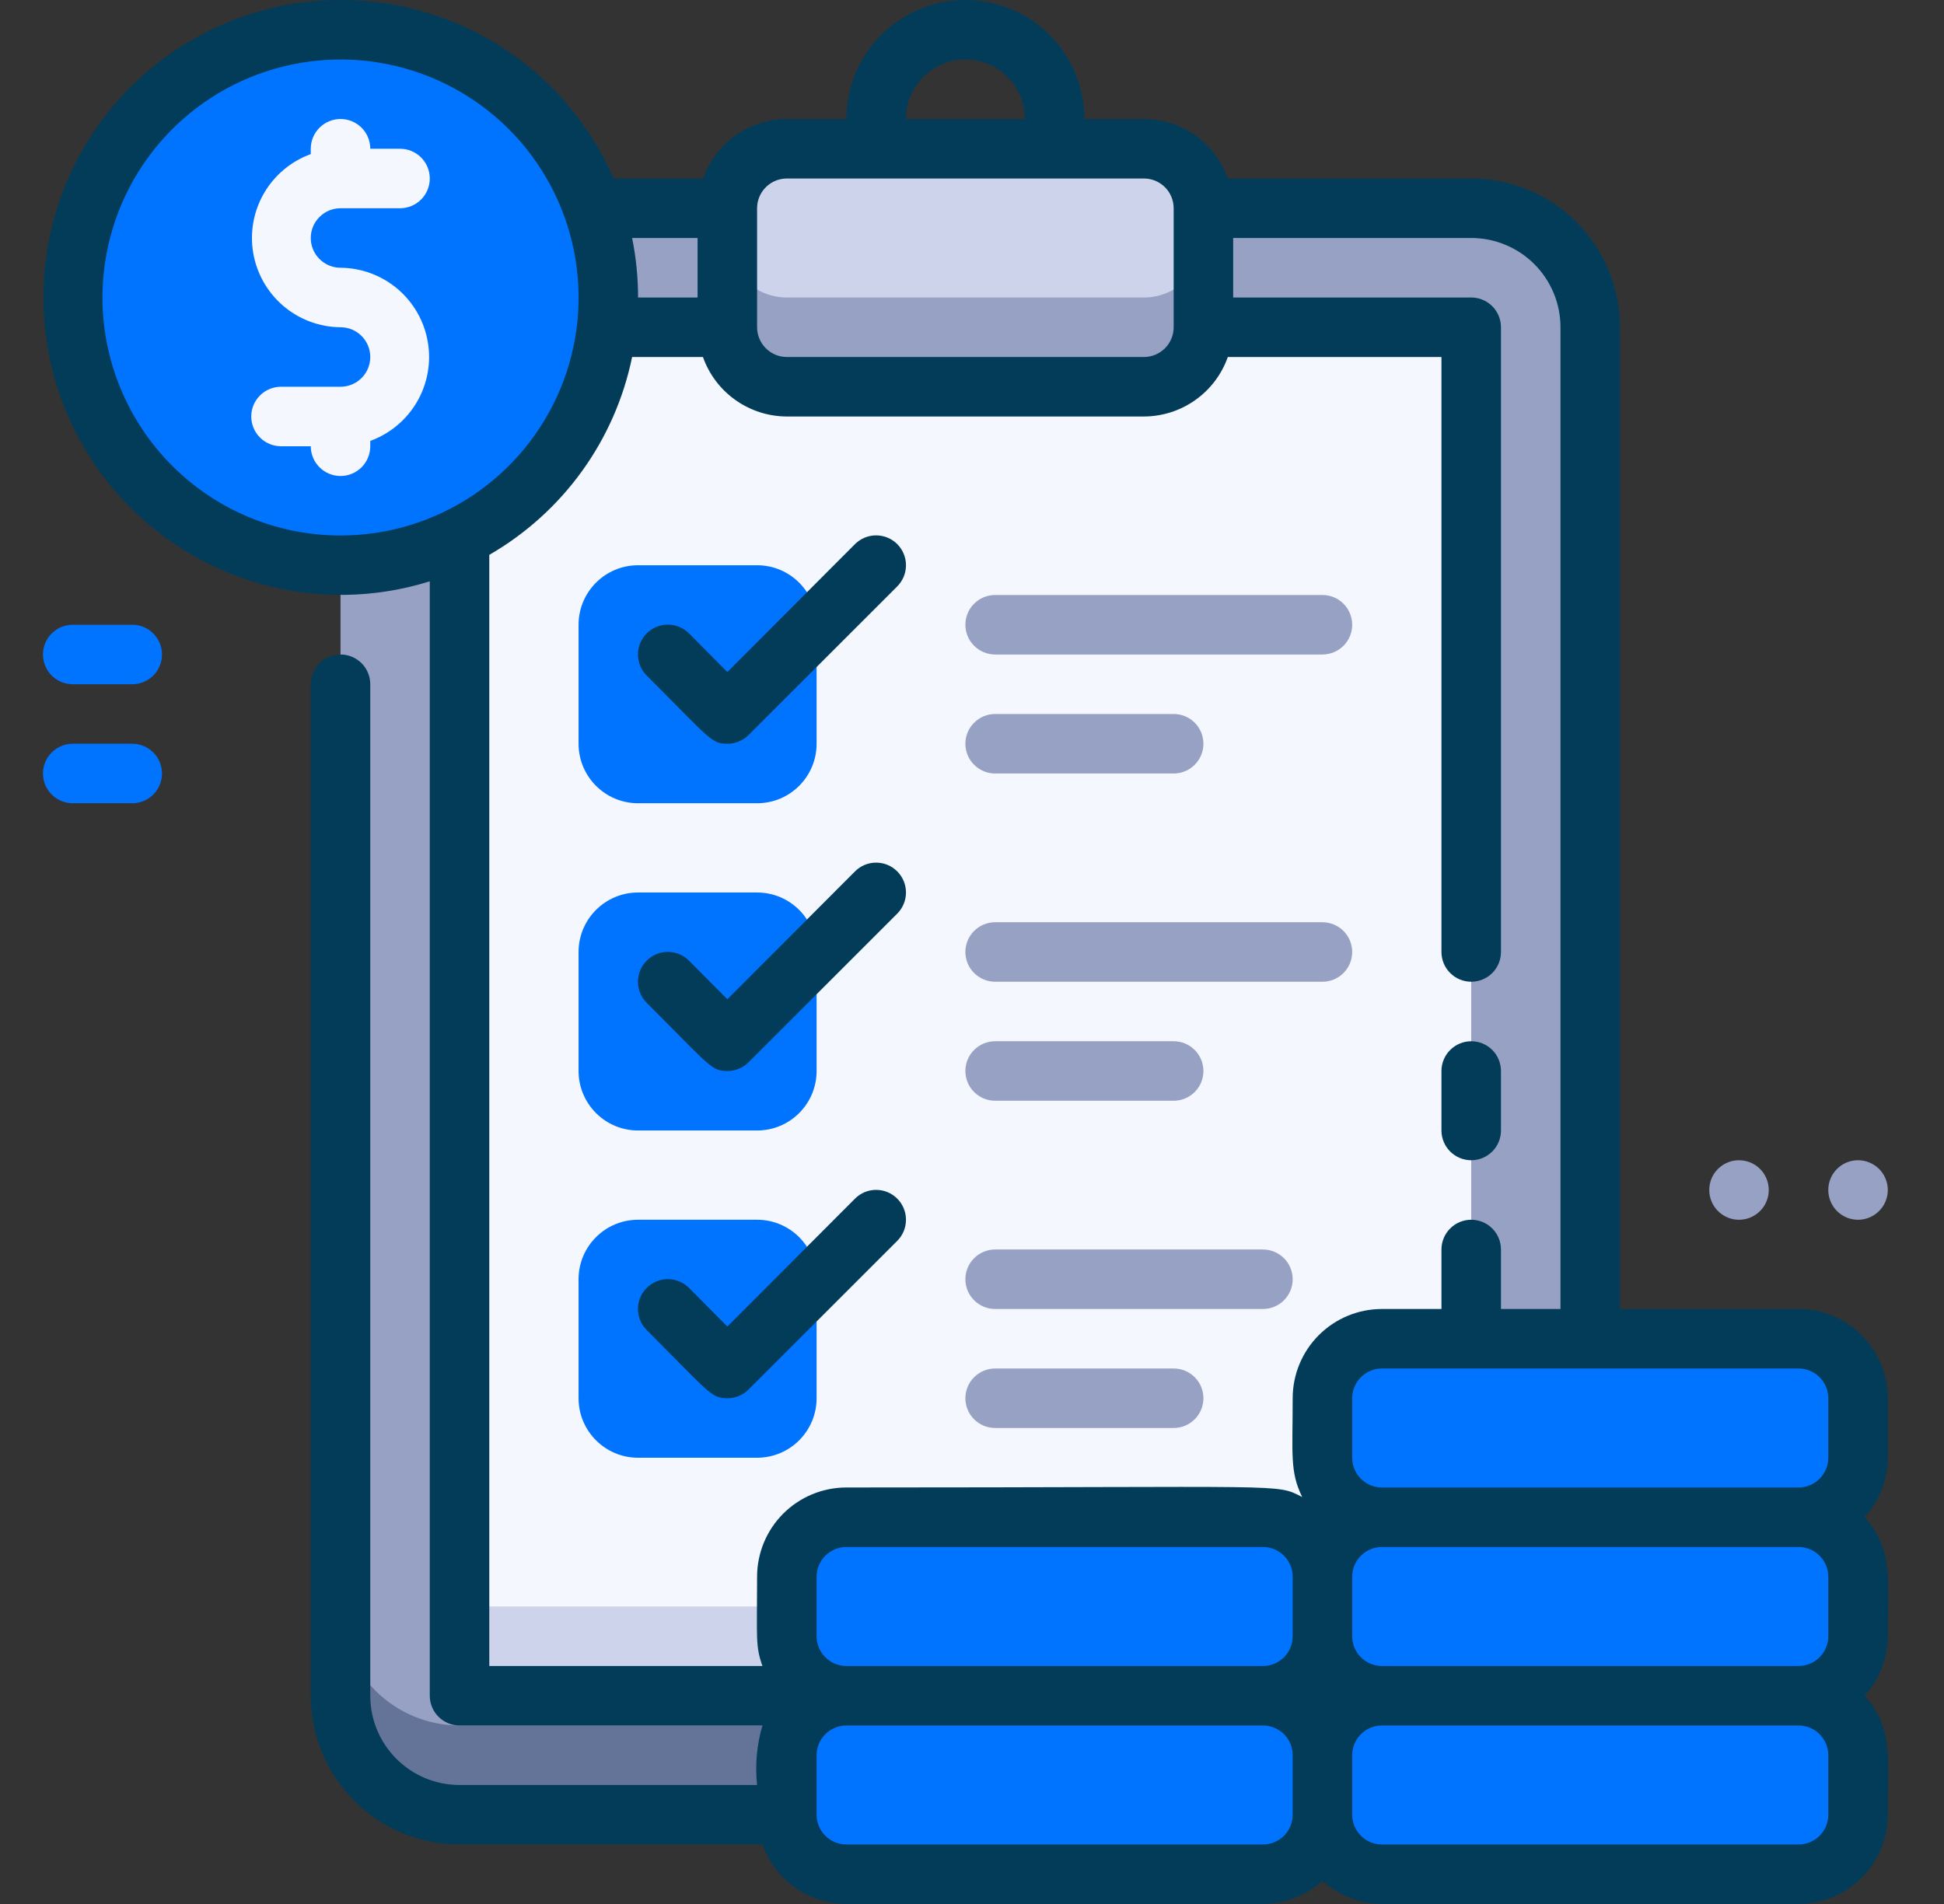 <svg width="49" height="48" viewBox="0 0 49 48" fill="none" xmlns="http://www.w3.org/2000/svg">
<rect x="0" y="0" width="49" height="48" fill="#333333" stroke="none"/>
<g clip-path="url(#clip0_754_82065)">
<path d="M37.083 5.25H11.583C9.926 5.25 8.583 6.593 8.583 8.25V42.75C8.583 44.407 9.926 45.75 11.583 45.75H37.083C38.74 45.75 40.083 44.407 40.083 42.75V8.25C40.083 6.593 38.74 5.25 37.083 5.25Z" fill="#96A1C3"/>
<path d="M37.083 43.5H11.583C10.788 43.5 10.024 43.184 9.462 42.621C8.899 42.059 8.583 41.296 8.583 40.5V42.75C8.583 43.546 8.899 44.309 9.462 44.871C10.024 45.434 10.788 45.75 11.583 45.75H37.083C37.879 45.75 38.642 45.434 39.205 44.871C39.767 44.309 40.083 43.546 40.083 42.75V40.5C40.083 41.296 39.767 42.059 39.205 42.621C38.642 43.184 37.879 43.5 37.083 43.5Z" fill="#647499"/>
<path d="M37.083 8.25H11.583V42.75H37.083V8.25Z" fill="#F5F7FF"/>
<path d="M37.083 40.5H11.583V42.75H37.083V40.5Z" fill="#CCD3EB"/>
<path d="M28.833 3.75H19.833C19.005 3.75 18.333 4.422 18.333 5.25V8.25C18.333 9.078 19.005 9.75 19.833 9.75H28.833C29.662 9.75 30.333 9.078 30.333 8.25V5.25C30.333 4.422 29.662 3.75 28.833 3.75Z" fill="#CCD3EB"/>
<path d="M28.833 7.5H19.833C19.435 7.5 19.054 7.342 18.773 7.061C18.491 6.779 18.333 6.398 18.333 6V8.25C18.333 8.648 18.491 9.029 18.773 9.311C19.054 9.592 19.435 9.75 19.833 9.75H28.833C29.231 9.75 29.613 9.592 29.894 9.311C30.175 9.029 30.333 8.648 30.333 8.25V6C30.333 6.398 30.175 6.779 29.894 7.061C29.613 7.342 29.231 7.5 28.833 7.5Z" fill="#96A1C3"/>
<path d="M8.583 14.25C12.311 14.25 15.333 11.228 15.333 7.5C15.333 3.772 12.311 0.75 8.583 0.75C4.855 0.75 1.833 3.772 1.833 7.5C1.833 11.228 4.855 14.25 8.583 14.25Z" fill="#0074FF"/>
<path d="M8.583 6.75C8.384 6.75 8.194 6.671 8.053 6.53C7.912 6.39 7.833 6.199 7.833 6C7.833 5.801 7.912 5.61 8.053 5.47C8.194 5.329 8.384 5.25 8.583 5.25H10.083C10.282 5.25 10.473 5.171 10.614 5.03C10.754 4.89 10.833 4.699 10.833 4.5C10.833 4.301 10.754 4.11 10.614 3.97C10.473 3.829 10.282 3.75 10.083 3.75H9.333C9.333 3.551 9.254 3.36 9.114 3.22C8.973 3.079 8.782 3 8.583 3C8.384 3 8.194 3.079 8.053 3.22C7.912 3.36 7.833 3.551 7.833 3.75V3.885C7.337 4.065 6.92 4.414 6.655 4.87C6.39 5.326 6.294 5.861 6.383 6.381C6.473 6.901 6.742 7.373 7.144 7.715C7.546 8.056 8.056 8.246 8.583 8.25C8.782 8.25 8.973 8.329 9.114 8.47C9.254 8.61 9.333 8.801 9.333 9C9.333 9.199 9.254 9.39 9.114 9.53C8.973 9.671 8.782 9.75 8.583 9.75H7.083C6.884 9.75 6.694 9.829 6.553 9.97C6.412 10.11 6.333 10.301 6.333 10.5C6.333 10.699 6.412 10.89 6.553 11.03C6.694 11.171 6.884 11.25 7.083 11.25H7.833C7.833 11.449 7.912 11.64 8.053 11.78C8.194 11.921 8.384 12 8.583 12C8.782 12 8.973 11.921 9.114 11.78C9.254 11.64 9.333 11.449 9.333 11.25V11.115C9.829 10.935 10.246 10.586 10.511 10.13C10.776 9.674 10.873 9.139 10.783 8.619C10.694 8.099 10.425 7.627 10.023 7.285C9.62 6.944 9.111 6.754 8.583 6.75Z" fill="#F5F7FF"/>
<path d="M34.833 47.25H45.333C46.162 47.25 46.833 46.578 46.833 45.75V44.25C46.833 43.422 46.162 42.75 45.333 42.75H34.833C34.005 42.75 33.333 43.422 33.333 44.25V45.75C33.333 46.578 34.005 47.25 34.833 47.25Z" fill="#0074FF"/>
<path d="M34.833 42.75H45.333C46.162 42.75 46.833 42.078 46.833 41.25V39.75C46.833 38.922 46.162 38.25 45.333 38.25H34.833C34.005 38.25 33.333 38.922 33.333 39.75V41.25C33.333 42.078 34.005 42.75 34.833 42.75Z" fill="#0074FF"/>
<path d="M21.333 47.25H31.833C32.662 47.25 33.333 46.578 33.333 45.75V44.25C33.333 43.422 32.662 42.75 31.833 42.75H21.333C20.505 42.75 19.833 43.422 19.833 44.25V45.75C19.833 46.578 20.505 47.25 21.333 47.25Z" fill="#0074FF"/>
<path d="M21.333 42.75H31.833C32.662 42.75 33.333 42.078 33.333 41.25V39.75C33.333 38.922 32.662 38.25 31.833 38.25H21.333C20.505 38.25 19.833 38.922 19.833 39.75V41.25C19.833 42.078 20.505 42.75 21.333 42.75Z" fill="#0074FF"/>
<path d="M34.833 38.25H45.333C46.162 38.25 46.833 37.578 46.833 36.75V35.25C46.833 34.422 46.162 33.75 45.333 33.75H34.833C34.005 33.75 33.333 34.422 33.333 35.25V36.75C33.333 37.578 34.005 38.25 34.833 38.25Z" fill="#0074FF"/>
<path d="M37.083 29.25C37.282 29.25 37.473 29.171 37.614 29.03C37.754 28.89 37.833 28.699 37.833 28.5V27C37.833 26.801 37.754 26.61 37.614 26.47C37.473 26.329 37.282 26.25 37.083 26.25C36.884 26.25 36.694 26.329 36.553 26.47C36.412 26.61 36.333 26.801 36.333 27V28.5C36.333 28.699 36.412 28.89 36.553 29.03C36.694 29.171 36.884 29.25 37.083 29.25Z" fill="#033C59"/>
<path d="M47.583 35.25C47.583 34.653 47.346 34.081 46.924 33.659C46.502 33.237 45.93 33 45.333 33H40.833V8.25C40.833 7.255 40.438 6.302 39.735 5.598C39.032 4.895 38.078 4.5 37.083 4.5H30.948C30.794 4.062 30.507 3.683 30.129 3.415C29.75 3.146 29.297 3.001 28.833 3H27.333C27.333 2.204 27.017 1.441 26.455 0.879C25.892 0.316 25.129 -1.23982e-08 24.333 -1.23982e-08C23.538 -1.23982e-08 22.775 0.316 22.212 0.879C21.649 1.441 21.333 2.204 21.333 3H19.833C19.369 3.001 18.917 3.146 18.538 3.415C18.159 3.683 17.873 4.062 17.718 4.5H15.468C14.889 3.172 13.938 2.04 12.729 1.241C11.52 0.442 10.106 0.01 8.657 -0.002C7.208 -0.015 5.787 0.393 4.565 1.171C3.343 1.949 2.372 3.065 1.77 4.383C1.169 5.701 0.962 7.165 1.175 8.599C1.387 10.032 2.011 11.373 2.969 12.459C3.928 13.546 5.181 14.331 6.576 14.721C7.972 15.111 9.45 15.088 10.833 14.655V42.75C10.833 42.949 10.912 43.14 11.053 43.28C11.194 43.421 11.384 43.5 11.583 43.5H19.218C19.075 43.986 19.029 44.496 19.083 45H11.583C10.987 45 10.414 44.763 9.992 44.341C9.57 43.919 9.333 43.347 9.333 42.75V17.25C9.333 17.051 9.254 16.86 9.114 16.72C8.973 16.579 8.782 16.5 8.583 16.5C8.384 16.5 8.194 16.579 8.053 16.72C7.912 16.86 7.833 17.051 7.833 17.25V42.75C7.833 43.745 8.228 44.698 8.932 45.402C9.635 46.105 10.589 46.5 11.583 46.5H19.218C19.373 46.938 19.659 47.317 20.038 47.585C20.417 47.854 20.869 47.999 21.333 48H31.833C32.388 47.997 32.923 47.788 33.333 47.415C33.744 47.788 34.278 47.997 34.833 48H45.333C45.93 48 46.502 47.763 46.924 47.341C47.346 46.919 47.583 46.347 47.583 45.75C47.583 44.318 47.726 43.553 46.998 42.75C47.372 42.339 47.58 41.805 47.583 41.25C47.583 39.818 47.726 39.053 46.998 38.25C47.372 37.839 47.58 37.305 47.583 36.75V35.25ZM46.083 35.25V36.75C46.083 36.949 46.004 37.14 45.864 37.28C45.723 37.421 45.532 37.5 45.333 37.5H34.833C34.634 37.5 34.444 37.421 34.303 37.28C34.162 37.14 34.083 36.949 34.083 36.75V35.25C34.083 35.051 34.162 34.86 34.303 34.72C34.444 34.579 34.634 34.5 34.833 34.5H45.333C45.532 34.5 45.723 34.579 45.864 34.72C46.004 34.86 46.083 35.051 46.083 35.25ZM46.083 39.75V41.25C46.083 41.449 46.004 41.64 45.864 41.78C45.723 41.921 45.532 42 45.333 42H34.833C34.634 42 34.444 41.921 34.303 41.78C34.162 41.64 34.083 41.449 34.083 41.25V39.75C34.083 39.551 34.162 39.36 34.303 39.22C34.444 39.079 34.634 39 34.833 39H45.333C45.532 39 45.723 39.079 45.864 39.22C46.004 39.36 46.083 39.551 46.083 39.75ZM20.583 41.25V39.75C20.583 39.551 20.662 39.36 20.803 39.22C20.944 39.079 21.134 39 21.333 39H31.833C32.032 39 32.223 39.079 32.364 39.22C32.504 39.36 32.583 39.551 32.583 39.75V41.25C32.583 41.449 32.504 41.64 32.364 41.78C32.223 41.921 32.032 42 31.833 42H21.333C21.134 42 20.944 41.921 20.803 41.78C20.662 41.64 20.583 41.449 20.583 41.25ZM24.333 1.5C24.731 1.5 25.113 1.658 25.394 1.939C25.675 2.221 25.833 2.602 25.833 3H22.833C22.833 2.602 22.991 2.221 23.273 1.939C23.554 1.658 23.936 1.5 24.333 1.5V1.5ZM19.833 4.5H28.833C29.032 4.5 29.223 4.579 29.364 4.72C29.504 4.86 29.583 5.051 29.583 5.25V8.25C29.583 8.449 29.504 8.64 29.364 8.78C29.223 8.921 29.032 9 28.833 9H19.833C19.634 9 19.444 8.921 19.303 8.78C19.162 8.64 19.083 8.449 19.083 8.25V5.25C19.083 5.051 19.162 4.86 19.303 4.72C19.444 4.579 19.634 4.5 19.833 4.5V4.5ZM17.583 6V7.5H16.083C16.083 6.996 16.033 6.494 15.933 6H17.583ZM2.583 7.5C2.583 6.313 2.935 5.153 3.594 4.167C4.254 3.18 5.191 2.411 6.287 1.957C7.384 1.503 8.59 1.384 9.754 1.615C10.918 1.847 11.987 2.418 12.826 3.257C13.665 4.096 14.236 5.166 14.468 6.329C14.7 7.493 14.581 8.7 14.127 9.796C13.672 10.893 12.903 11.829 11.917 12.489C10.93 13.148 9.77 13.5 8.583 13.5C6.992 13.5 5.466 12.868 4.341 11.743C3.215 10.617 2.583 9.091 2.583 7.5V7.5ZM12.333 13.988C13.252 13.458 14.048 12.739 14.668 11.88C15.289 11.02 15.72 10.039 15.933 9H17.718C17.873 9.438 18.159 9.817 18.538 10.085C18.917 10.354 19.369 10.499 19.833 10.5H28.833C29.297 10.499 29.75 10.354 30.129 10.085C30.507 9.817 30.794 9.438 30.948 9H36.333V24C36.333 24.199 36.412 24.39 36.553 24.53C36.694 24.671 36.884 24.75 37.083 24.75C37.282 24.75 37.473 24.671 37.614 24.53C37.754 24.39 37.833 24.199 37.833 24V8.25C37.833 8.051 37.754 7.86 37.614 7.72C37.473 7.579 37.282 7.5 37.083 7.5H31.083V6H37.083C37.68 6 38.252 6.237 38.674 6.659C39.096 7.081 39.333 7.653 39.333 8.25V33H37.833V31.5C37.833 31.301 37.754 31.11 37.614 30.97C37.473 30.829 37.282 30.75 37.083 30.75C36.884 30.75 36.694 30.829 36.553 30.97C36.412 31.11 36.333 31.301 36.333 31.5V33H34.833C34.237 33 33.664 33.237 33.242 33.659C32.82 34.081 32.583 34.653 32.583 35.25C32.583 36.66 32.508 37.102 32.823 37.74C32.133 37.395 32.658 37.5 21.333 37.5C20.737 37.5 20.164 37.737 19.742 38.159C19.32 38.581 19.083 39.153 19.083 39.75C19.083 41.325 19.038 41.49 19.218 42H12.333V13.988ZM31.833 46.5H21.333C21.134 46.5 20.944 46.421 20.803 46.28C20.662 46.14 20.583 45.949 20.583 45.75V44.25C20.583 44.051 20.662 43.86 20.803 43.72C20.944 43.579 21.134 43.5 21.333 43.5H31.833C32.032 43.5 32.223 43.579 32.364 43.72C32.504 43.86 32.583 44.051 32.583 44.25V45.75C32.583 45.949 32.504 46.14 32.364 46.28C32.223 46.421 32.032 46.5 31.833 46.5ZM46.083 45.75C46.083 45.949 46.004 46.14 45.864 46.28C45.723 46.421 45.532 46.5 45.333 46.5H34.833C34.634 46.5 34.444 46.421 34.303 46.28C34.162 46.14 34.083 45.949 34.083 45.75V44.25C34.083 44.051 34.162 43.86 34.303 43.72C34.444 43.579 34.634 43.5 34.833 43.5H45.333C45.532 43.5 45.723 43.579 45.864 43.72C46.004 43.86 46.083 44.051 46.083 44.25V45.75Z" fill="#033C59"/>
<path d="M19.083 14.25H16.083C15.255 14.25 14.583 14.922 14.583 15.75V18.75C14.583 19.578 15.255 20.25 16.083 20.25H19.083C19.912 20.25 20.583 19.578 20.583 18.75V15.75C20.583 14.922 19.912 14.25 19.083 14.25Z" fill="#0074FF"/>
<path d="M18.333 18.75C17.928 18.75 17.906 18.637 16.301 17.032C16.159 16.891 16.08 16.7 16.08 16.5C16.08 16.3 16.159 16.109 16.301 15.967C16.442 15.826 16.633 15.747 16.833 15.747C17.033 15.747 17.224 15.826 17.366 15.967L18.333 16.942L21.551 13.717C21.692 13.576 21.883 13.497 22.083 13.497C22.283 13.497 22.474 13.576 22.616 13.717C22.757 13.859 22.836 14.05 22.836 14.25C22.836 14.45 22.757 14.641 22.616 14.783L18.866 18.532C18.796 18.602 18.712 18.657 18.621 18.694C18.53 18.732 18.432 18.751 18.333 18.75Z" fill="#033C59"/>
<path d="M19.083 22.5H16.083C15.255 22.5 14.583 23.172 14.583 24V27C14.583 27.828 15.255 28.5 16.083 28.5H19.083C19.912 28.5 20.583 27.828 20.583 27V24C20.583 23.172 19.912 22.5 19.083 22.5Z" fill="#0074FF"/>
<path d="M18.333 27C17.928 27 17.906 26.887 16.301 25.282C16.159 25.141 16.08 24.95 16.08 24.75C16.08 24.55 16.159 24.359 16.301 24.218C16.442 24.076 16.633 23.997 16.833 23.997C17.033 23.997 17.224 24.076 17.366 24.218L18.333 25.192L21.551 21.968C21.692 21.826 21.883 21.747 22.083 21.747C22.283 21.747 22.474 21.826 22.616 21.968C22.757 22.109 22.836 22.3 22.836 22.5C22.836 22.7 22.757 22.891 22.616 23.032L18.866 26.782C18.796 26.852 18.712 26.907 18.621 26.944C18.53 26.982 18.432 27.001 18.333 27Z" fill="#033C59"/>
<path d="M19.083 30.75H16.083C15.255 30.75 14.583 31.422 14.583 32.25V35.25C14.583 36.078 15.255 36.75 16.083 36.75H19.083C19.912 36.75 20.583 36.078 20.583 35.25V32.25C20.583 31.422 19.912 30.75 19.083 30.75Z" fill="#0074FF"/>
<path d="M18.333 35.25C17.928 35.25 17.906 35.138 16.301 33.532C16.159 33.391 16.08 33.2 16.08 33C16.08 32.8 16.159 32.609 16.301 32.468C16.442 32.326 16.633 32.247 16.833 32.247C17.033 32.247 17.224 32.326 17.366 32.468L18.333 33.443L21.551 30.218C21.692 30.076 21.883 29.997 22.083 29.997C22.283 29.997 22.474 30.076 22.616 30.218C22.757 30.359 22.836 30.55 22.836 30.75C22.836 30.95 22.757 31.141 22.616 31.282L18.866 35.032C18.796 35.102 18.712 35.157 18.621 35.194C18.53 35.232 18.432 35.251 18.333 35.25Z" fill="#033C59"/>
<path d="M25.083 16.5H33.333C33.532 16.5 33.723 16.421 33.864 16.28C34.004 16.14 34.083 15.949 34.083 15.75C34.083 15.551 34.004 15.36 33.864 15.22C33.723 15.079 33.532 15 33.333 15H25.083C24.884 15 24.694 15.079 24.553 15.22C24.412 15.36 24.333 15.551 24.333 15.75C24.333 15.949 24.412 16.14 24.553 16.28C24.694 16.421 24.884 16.5 25.083 16.5Z" fill="#96A1C3"/>
<path d="M25.083 19.5H29.583C29.782 19.5 29.973 19.421 30.114 19.28C30.254 19.14 30.333 18.949 30.333 18.75C30.333 18.551 30.254 18.36 30.114 18.22C29.973 18.079 29.782 18 29.583 18H25.083C24.884 18 24.694 18.079 24.553 18.22C24.412 18.36 24.333 18.551 24.333 18.75C24.333 18.949 24.412 19.14 24.553 19.28C24.694 19.421 24.884 19.5 25.083 19.5Z" fill="#96A1C3"/>
<path d="M33.333 23.25H25.083C24.884 23.25 24.694 23.329 24.553 23.47C24.412 23.61 24.333 23.801 24.333 24C24.333 24.199 24.412 24.39 24.553 24.53C24.694 24.671 24.884 24.75 25.083 24.75H33.333C33.532 24.75 33.723 24.671 33.864 24.53C34.004 24.39 34.083 24.199 34.083 24C34.083 23.801 34.004 23.61 33.864 23.47C33.723 23.329 33.532 23.25 33.333 23.25Z" fill="#96A1C3"/>
<path d="M25.083 27.75H29.583C29.782 27.75 29.973 27.671 30.114 27.53C30.254 27.39 30.333 27.199 30.333 27C30.333 26.801 30.254 26.61 30.114 26.47C29.973 26.329 29.782 26.25 29.583 26.25H25.083C24.884 26.25 24.694 26.329 24.553 26.47C24.412 26.61 24.333 26.801 24.333 27C24.333 27.199 24.412 27.39 24.553 27.53C24.694 27.671 24.884 27.75 25.083 27.75Z" fill="#96A1C3"/>
<path d="M31.833 31.5H25.083C24.884 31.5 24.694 31.579 24.553 31.72C24.412 31.86 24.333 32.051 24.333 32.25C24.333 32.449 24.412 32.64 24.553 32.78C24.694 32.921 24.884 33 25.083 33H31.833C32.032 33 32.223 32.921 32.364 32.78C32.504 32.64 32.583 32.449 32.583 32.25C32.583 32.051 32.504 31.86 32.364 31.72C32.223 31.579 32.032 31.5 31.833 31.5Z" fill="#96A1C3"/>
<path d="M29.583 34.5H25.083C24.884 34.5 24.694 34.579 24.553 34.72C24.412 34.86 24.333 35.051 24.333 35.25C24.333 35.449 24.412 35.64 24.553 35.78C24.694 35.921 24.884 36 25.083 36H29.583C29.782 36 29.973 35.921 30.114 35.78C30.254 35.64 30.333 35.449 30.333 35.25C30.333 35.051 30.254 34.86 30.114 34.72C29.973 34.579 29.782 34.5 29.583 34.5Z" fill="#96A1C3"/>
<path d="M46.833 29.25C46.685 29.25 46.54 29.294 46.417 29.376C46.293 29.459 46.197 29.576 46.14 29.713C46.084 29.85 46.069 30.001 46.098 30.146C46.127 30.292 46.198 30.425 46.303 30.53C46.408 30.635 46.541 30.707 46.687 30.736C46.832 30.765 46.983 30.75 47.12 30.693C47.257 30.636 47.374 30.54 47.457 30.417C47.539 30.293 47.583 30.148 47.583 30C47.583 29.801 47.504 29.61 47.364 29.47C47.223 29.329 47.032 29.25 46.833 29.25Z" fill="#96A1C3"/>
<path d="M43.833 29.25C43.685 29.25 43.54 29.294 43.417 29.376C43.293 29.459 43.197 29.576 43.14 29.713C43.084 29.85 43.069 30.001 43.098 30.146C43.127 30.292 43.198 30.425 43.303 30.53C43.408 30.635 43.541 30.707 43.687 30.736C43.832 30.765 43.983 30.75 44.12 30.693C44.257 30.636 44.374 30.54 44.457 30.417C44.539 30.293 44.583 30.148 44.583 30C44.583 29.801 44.504 29.61 44.364 29.47C44.223 29.329 44.032 29.25 43.833 29.25Z" fill="#96A1C3"/>
<path d="M1.833 17.25H3.333C3.532 17.25 3.723 17.171 3.864 17.03C4.004 16.89 4.083 16.699 4.083 16.5C4.083 16.301 4.004 16.11 3.864 15.97C3.723 15.829 3.532 15.75 3.333 15.75H1.833C1.634 15.75 1.444 15.829 1.303 15.97C1.162 16.11 1.083 16.301 1.083 16.5C1.083 16.699 1.162 16.89 1.303 17.03C1.444 17.171 1.634 17.25 1.833 17.25V17.25Z" fill="#0074FF"/>
<path d="M3.333 18.75H1.833C1.634 18.75 1.444 18.829 1.303 18.97C1.162 19.11 1.083 19.301 1.083 19.5C1.083 19.699 1.162 19.89 1.303 20.03C1.444 20.171 1.634 20.25 1.833 20.25H3.333C3.532 20.25 3.723 20.171 3.864 20.03C4.004 19.89 4.083 19.699 4.083 19.5C4.083 19.301 4.004 19.11 3.864 18.97C3.723 18.829 3.532 18.75 3.333 18.75Z" fill="#0074FF"/>
</g>
<defs>
<clipPath id="clip0_754_82065">
<rect width="48" height="48" fill="white" transform="translate(0.333)"/>
</clipPath>
</defs>
</svg>
